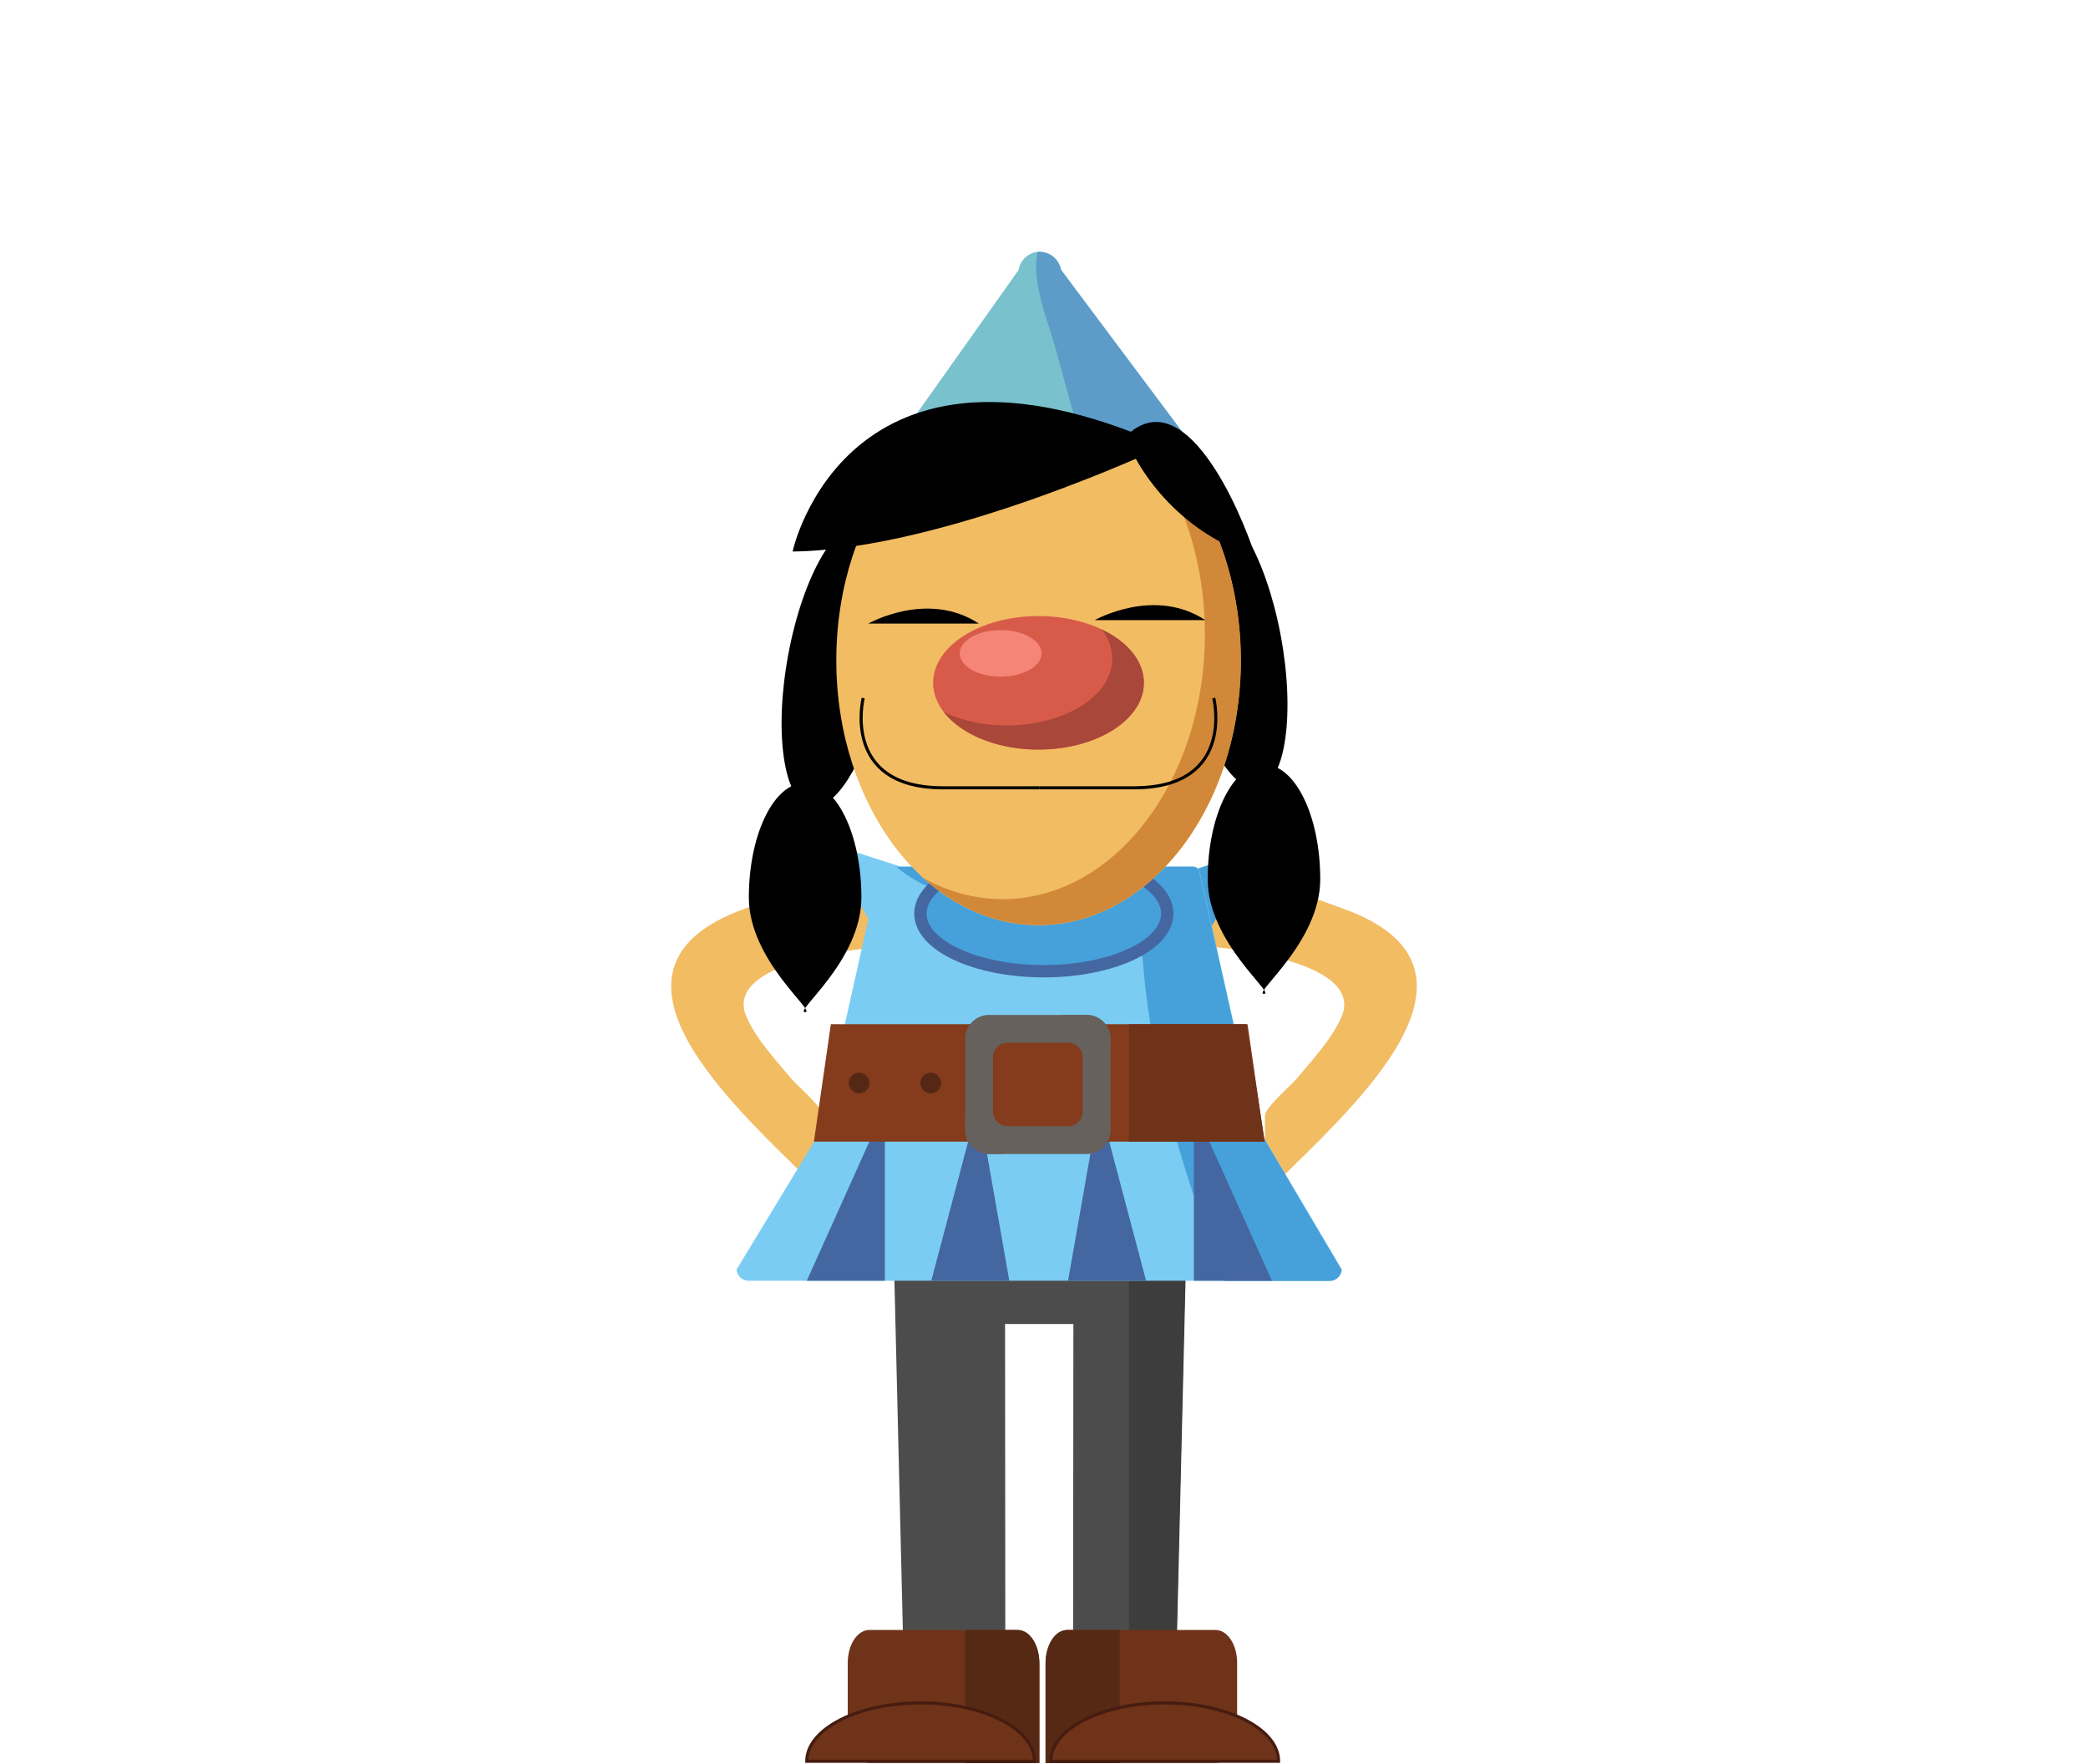 <svg data-name="Capa 1" xmlns="http://www.w3.org/2000/svg" viewBox="0 0 361 305"><path d="M204.8 113.8c2.54 13.46 8.31 23.49 12.89 22.4s6.26-12.9 3.73-26.37-8.3-23.49-12.89-22.4-6.25 12.9-3.73 26.37zM152.93 117c-2.53 13.46-8.3 23.49-12.89 22.4s-6.26-12.9-3.73-26.37 8.3-23.49 12.89-22.4 6.26 12.87 3.73 26.37z"/><path d="M212.25 149.73c6.66 2.53 13.37 5 20.07 7.4 30.34 11-2 37.27-13.62 49.37v-13.64c0-1.35 4.58-5.28 5.41-6.29 2.7-3.24 6-6.75 7.77-10.62 4.3-9.37-18.46-12.17-24.14-12.34M148.75 149.73c-6.66 2.53-13.37 5-20.07 7.4-30.34 11 2 37.27 13.62 49.37v-13.64c0-1.35-4.58-5.28-5.42-6.29-2.69-3.24-6-6.75-7.76-10.62-4.3-9.37 18-12 23.71-12.18" fill="#f2bc63"/><path d="M159.12 174.37c-.79-2.71-3.71-24.64-3.71-24.64l-13-4.19z" fill="#7bccf3"/><path d="M200.45 175.74c.78-2.71 3.7-24.64 3.7-24.64l13-4.2z" fill="#46a1da"/><path fill="#4c4c4d" d="M193.98 217.68h-39.43l1.92 79.61h17.35l-.05-68.39h11.81l-.06 68.39h17.55l1.92-79.61h-11.01z"/><path fill="#3d3d3d" d="M195.19 217.68v79.61h7.95l1.92-79.61h-9.87z"/><path d="M180.77 287.67c0-3.24 1.75-5.87 3.92-5.87h25.47c2.06 0 3.73 2.54 3.73 5.67v11.63c0 3.13-1.67 5.67-3.73 5.67h-29.39v-17.1z" fill="#6e3318"/><path d="M184.46 281.8h9.13v23h-12.82v-17.3c0-3.16 1.65-5.7 3.69-5.7z" fill="#562915"/><path d="M201.36 294.41c10.88 0 19.7 4.52 19.7 10.09h-39.39c0-5.57 8.82-10.09 19.69-10.09z" fill="#6e3318" stroke="#471c10" stroke-miterlimit="10" stroke-width=".534"/><path d="M179.7 287.67c0-3.24-1.76-5.87-3.93-5.87H150.3c-2.06 0-3.73 2.54-3.73 5.67v11.63c0 3.13 1.67 5.67 3.73 5.67h29.4v-17.1z" fill="#6e3318"/><path d="M176 281.8h-9.13v23h12.83v-17.3c0-3.16-1.65-5.7-3.7-5.7z" fill="#562915"/><path d="M159.17 294.41c-10.88 0-19.69 4.52-19.69 10.09h39.38c0-5.57-8.81-10.09-19.69-10.09z" fill="#6e3318" stroke="#471c10" stroke-miterlimit="10" stroke-width=".534"/><path d="M232 219.49a2.11 2.11 0 0 1-2.26 1.93H129.59a2.11 2.11 0 0 1-2.25-1.93L142 195.33l9.9-44.36a1.18 1.18 0 0 1 1.2-1.15h53.18a1.17 1.17 0 0 1 1.19 1.15l9.77 43.57z" fill="#7bccf3"/><path d="M217.18 194.54L207.41 151a1.18 1.18 0 0 0-1.2-1.15H155a16.4 16.4 0 0 0 3 2.14 13.81 13.81 0 0 0 4.08 1.8 46.8 46.8 0 0 0 5.45 1.39c6.46 1.22 16.11 2.18 24.88 4.36 3.3.82 5 3.85 5.21 7 1.51 18.81 7.22 37.19 14.15 54.92h17.93a2.11 2.11 0 0 0 2.25-1.93z" fill="#46a1da"/><ellipse cx="180.47" cy="157.94" rx="21.34" ry="9.97" fill="#46a1da" stroke="#4567a1" stroke-miterlimit="10" stroke-width="2.137"/><path fill="#4567a1" d="M198.15 221.42h-13.49l5.38-30.6 8.11 30.6zM219.91 221.42h-13.5v-30l13.5 30zM161.01 221.42h13.49l-5.38-30.6-8.11 30.6zM139.49 221.42h13.49v-30l-13.49 30z"/><path fill="#843c1c" d="M215.69 177.07h-72.04l-2.93 20.31h77.9l-2.93-20.31z"/><path fill="#6e3318" d="M195.19 197.38h23.48l-3.17-20.31h-20.31v20.31z"/><path d="M187.86 199.51H171a4.11 4.11 0 0 1-4.12-4.12V179.6a4.12 4.12 0 0 1 4.12-4.13h16.86a4.13 4.13 0 0 1 4.14 4.13v15.79a4.12 4.12 0 0 1-4.14 4.12z" fill="#66615c"/><path d="M171 199.51h2.29L192 180.7v-1.1a4.13 4.13 0 0 0-4.13-4.13h-4.23q-8.38 8.43-16.75 16.87v3a4.15 4.15 0 0 0 4.11 4.17zM187.37 199h.49a4.13 4.13 0 0 0 4.13-4.13v-.49zM169.39 175.81a4.17 4.17 0 0 0-1.78 1.77z" fill="#66615c"/><path d="M184.66 194.7H174.2a2.51 2.51 0 0 1-2.52-2.51v-9.4a2.51 2.51 0 0 1 2.52-2.51h10.47a2.51 2.51 0 0 1 2.51 2.51v9.4a2.51 2.51 0 0 1-2.52 2.51z" fill="#843c1c"/><circle cx="148.54" cy="187.25" r="1.79" fill="#542815"/><circle cx="160.92" cy="187.25" r="1.79" fill="#542815"/><ellipse cx="179.55" cy="114.16" rx="34.96" ry="45.8" fill="#f2bc63"/><path d="M150.12 107.81s10.26-5.83 19.11 0"/><path d="M183.45 46.66a3.71 3.71 0 0 0-7.33 0l-25.36 35.77s29.84-9.79 59.44 0z" fill="#79c1cc"/><path d="M193.25 72c9.1 8.27 15.06 22 15.06 37.65 0 25.3-15.65 45.8-34.95 45.8a27.85 27.85 0 0 1-13.71-3.66c5.65 5.14 12.5 8.15 19.9 8.15 19.31 0 35-20.5 35-45.79-.04-18.92-8.8-35.15-21.3-42.15z" fill="#d18939"/><path d="M179.36 43.57c-1 5.56 1.78 11.68 3.2 16.89q2.43 8.91 4.92 17.78a88.15 88.15 0 0 1 22.72 4.19l-26.75-35.77a4 4 0 0 0-3.67-3.12 3 3 0 0 0-.42.03z" fill="#5d9cc9"/><path d="M189.28 107.21s10.26-5.82 19.1 0"/><ellipse cx="179.55" cy="118.05" rx="18.22" ry="11.54" fill="#d85b4a"/><path d="M190.44 108.8a8.28 8.28 0 0 1 1.86 5.08c0 6.37-8.16 11.53-18.23 11.53a25.63 25.63 0 0 1-10.88-2.28c3 3.82 9.18 6.46 16.36 6.46 10.06 0 18.22-5.17 18.22-11.54 0-3.79-2.88-7.15-7.33-9.25z" fill="#a9473a"/><ellipse cx="173.01" cy="112.96" rx="7.07" ry="4.02" fill="#f58677"/><path d="M209.85 120.68s3.83 15.34-13.48 15.52H179.7" fill="none" stroke="#000" stroke-miterlimit="10" stroke-width=".534"/><path d="M149.24 120.68s-3.82 15.32 13.48 15.52h17" fill="none" stroke="#000" stroke-miterlimit="10" stroke-width=".534"/><path d="M201.41 77.07s-38.06 18-64.37 18.28c-.04 0 9.23-42.77 64.37-18.28z"/><path d="M195 76.56c4.05 9.21 12.87 17.09 22 19.5-2.6-8-12.23-30.52-22.33-20.65M208.8 152c0 10.95 11.78 19.83 9.73 19.83s9.73-8.88 9.73-19.83-4.35-19.83-9.73-19.83S208.8 141 208.8 152zM148.93 155.16c0 11-11.78 19.83-9.73 19.83s-9.73-8.88-9.73-19.83 4.35-19.83 9.73-19.83 9.73 8.88 9.73 19.83z"/></svg>